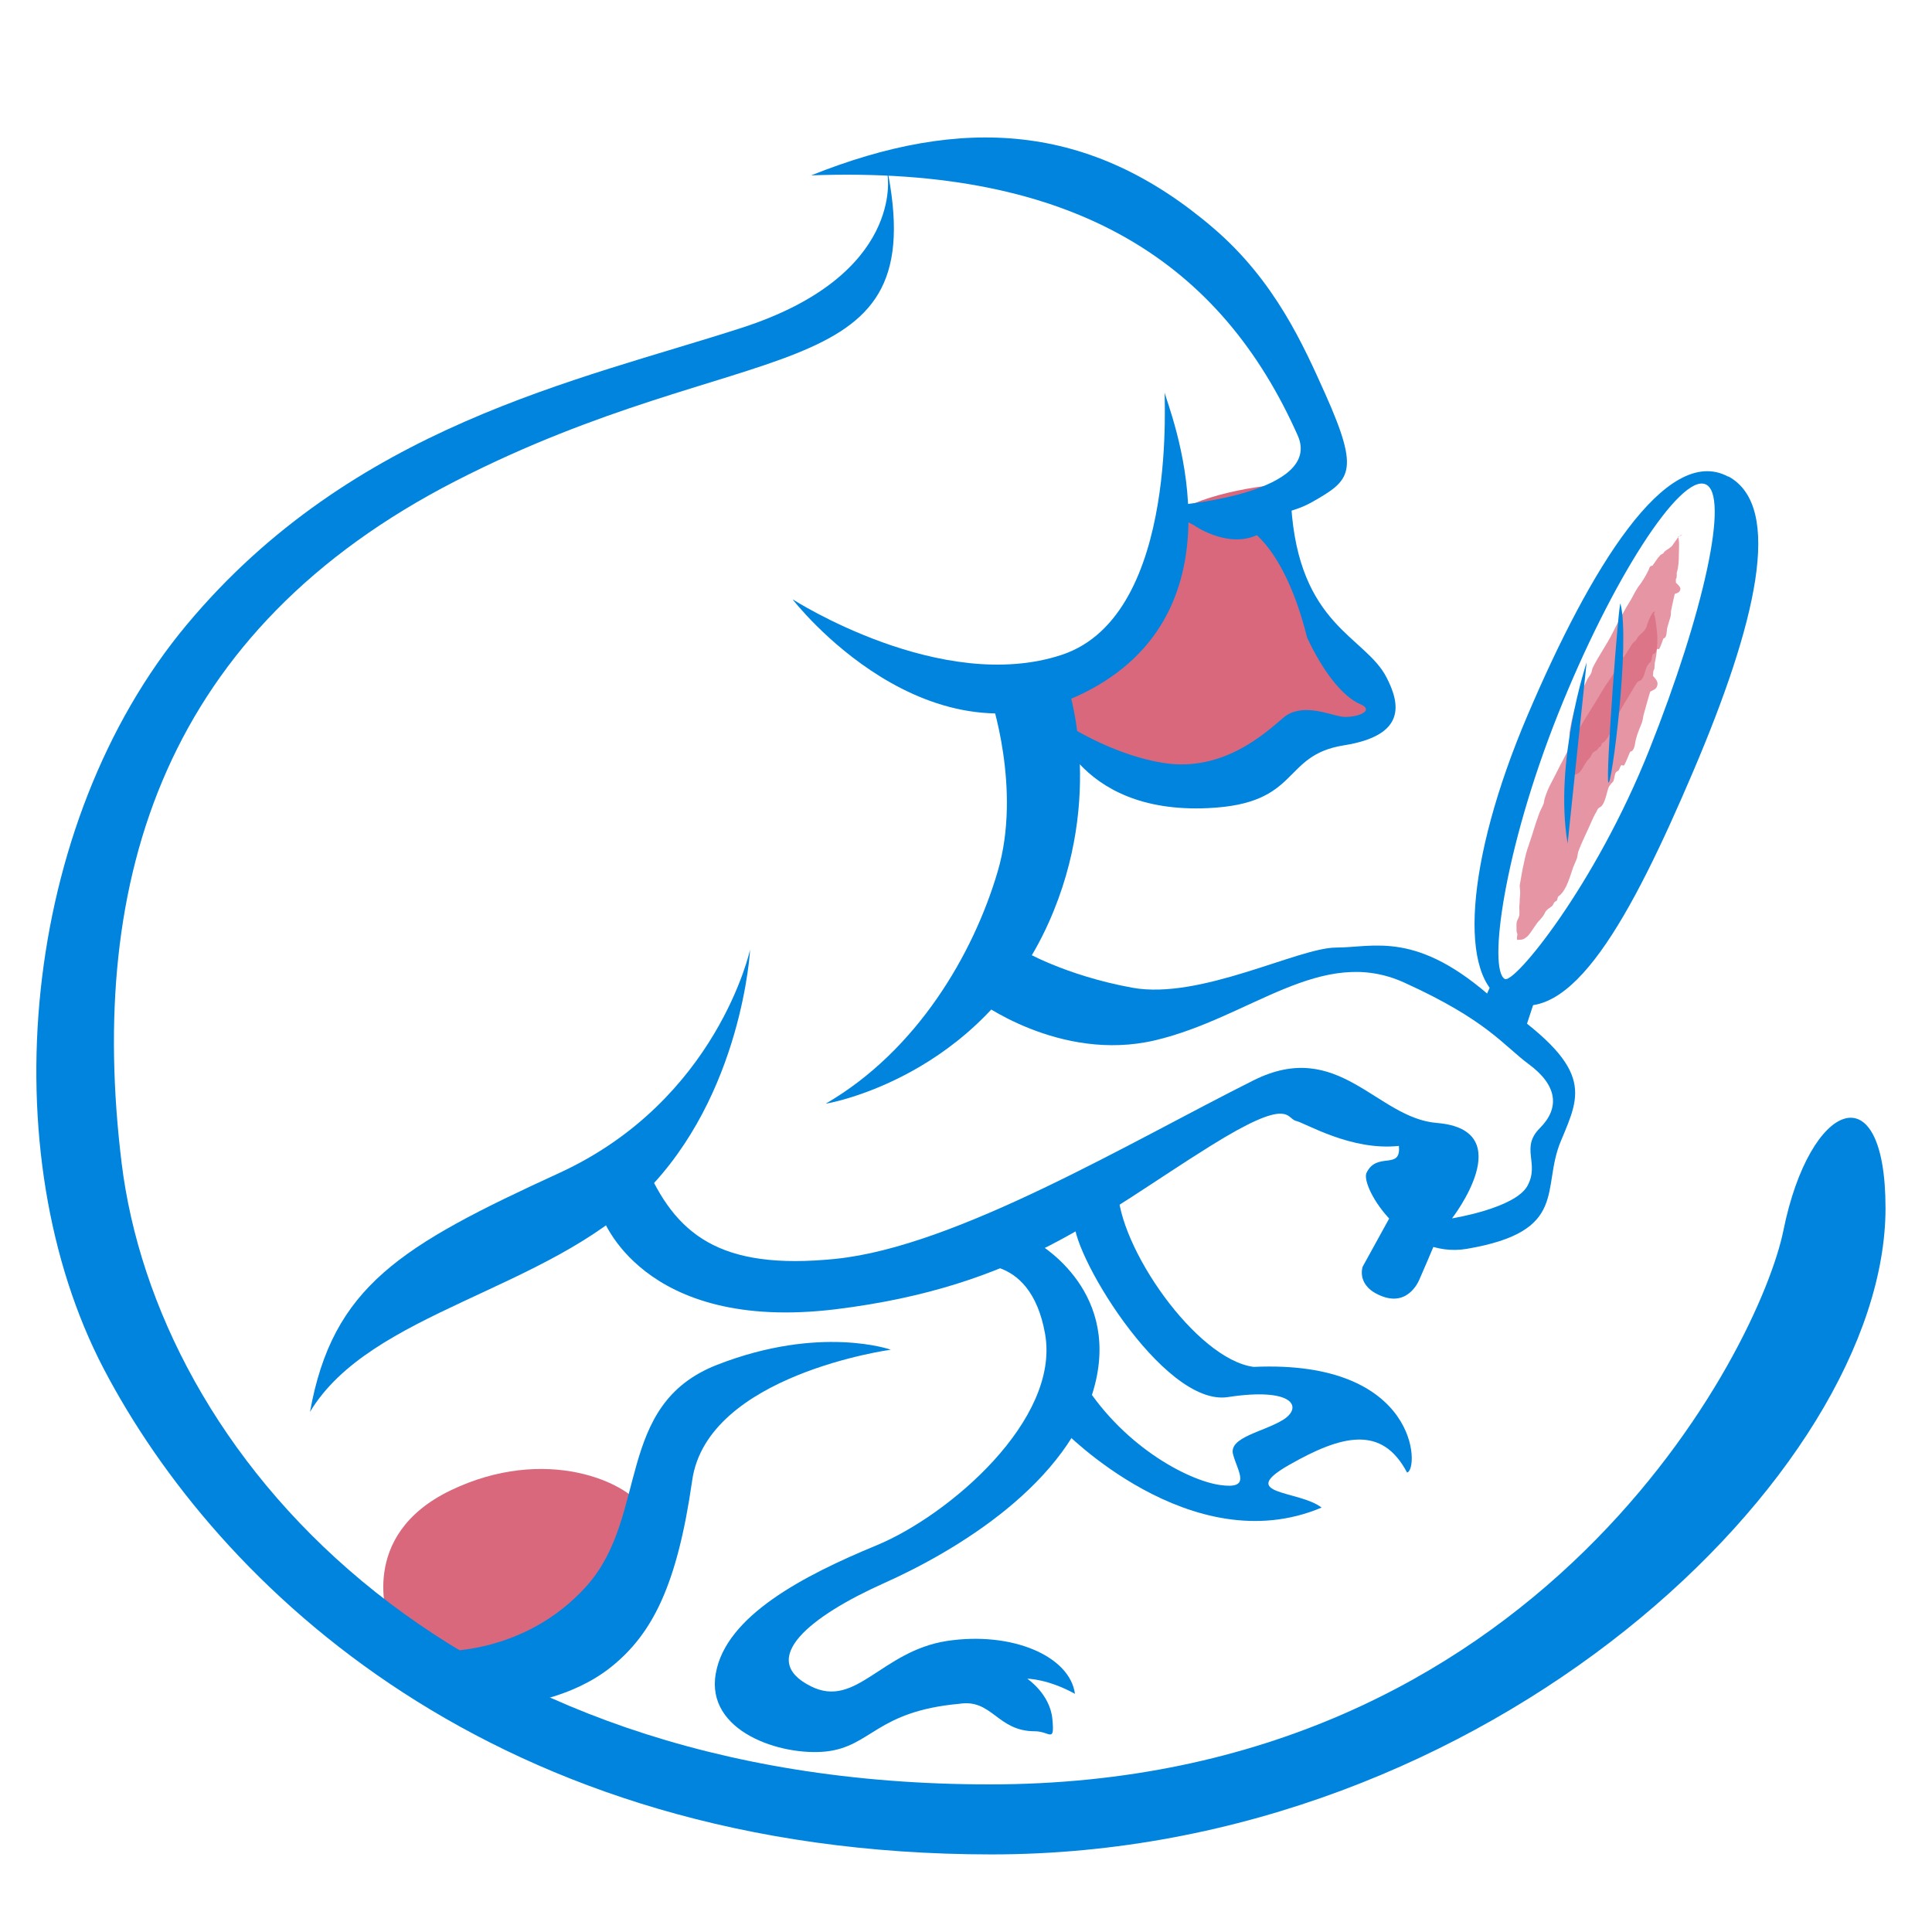 
    <svg width='50' height='50' viewBox='0 0 50 50' fill='none' xmlns='http://www.w3.org/2000/svg'>
      <path d='M22.844 4.156C22.844 4.156 23.523 5.609 22.562 7.219C22.078 8.016 9.82 10.625 5.039 17.266C2.109 21.852 -2.383 35.133 11.969 43.922C18.414 47.242 21.148 47.141 21.148 47.141C21.148 47.141 16.852 44.117 19.586 42.062C22.32 40.008 26.32 39.039 27.398 36.203C28.664 37.18 30.719 39.227 32.672 39.031C32.477 37.766 31.992 37.273 33.547 37.078C35.102 36.883 35.891 36.883 35.891 36.883C35.891 36.883 34.43 35.711 32.766 35.617C31.102 35.523 27.984 32.297 28.078 30.93C30.125 29.758 32.766 27.805 34.328 28.391C35.891 28.977 37.453 29.953 37.742 30.828C37.742 31.414 37.453 32.391 38.719 31.609C39.984 30.828 39.695 30.344 40.18 29.266C40.664 28.188 40.766 28 39.695 27.117C38.625 26.234 36.086 24.188 34.031 24.773C31.977 25.359 27.688 27.016 25.539 24.969C26.414 23.016 27.781 19.891 27.102 17.742C28.367 16.766 29.836 15.695 30.031 13.938C31.492 13.742 34.617 12.867 34.031 11.305C33.445 9.742 29.289 2.812 22.938 4.18' />
      <path d='M43.118 20.109C44.188 17.281 45.946 12.492 44.289 12.297C42.633 12.102 40.774 16.594 40.289 17.766C39.805 18.938 37.852 24.797 38.922 25.578C39.993 26.359 43.118 20.109 43.118 20.109Z' />
      <path
        d='M34.031 12.492C34.336 12.016 34.594 12.43 33.281 12.523C31.969 12.617 30.39 13.023 30.125 13.602C29.625 14.672 29.453 17.32 27.547 17.906C27.453 18.586 27.547 20.148 30.226 20.445C32.906 20.742 33.008 18.984 34.57 19.031C36.133 19.078 35.984 18.5 35.445 18.055C34.906 17.609 33.054 14.641 33.054 13.664C33.054 12.688 33.687 13.031 34.031 12.492ZM10.055 41.938C10.055 41.938 9.226 39.742 11.664 38.57C14.101 37.398 16.297 38.328 16.742 39.156C17.187 39.984 16.015 43.305 11.812 43.352C10.789 42.523 10.055 41.938 10.055 41.938Z'
        fill='#DA687D'
      />
      <g opacity='0.7'>
        <path
          d='M43.43 13.887C43.469 14.033 43.449 14.19 43.449 14.355C43.449 14.512 43.44 14.678 43.391 14.834C43.4 14.863 43.391 14.912 43.391 14.951C43.352 15 43.381 15.039 43.371 15.078C43.43 15.137 43.518 15.205 43.478 15.283C43.459 15.332 43.4 15.352 43.342 15.371C43.312 15.508 43.273 15.664 43.244 15.82C43.244 15.859 43.244 15.918 43.234 15.957C43.205 16.055 43.176 16.143 43.147 16.25C43.127 16.338 43.147 16.504 43.049 16.523C43.01 16.621 42.99 16.699 42.941 16.797C42.922 16.807 42.902 16.787 42.883 16.797C42.853 16.826 42.863 16.875 42.834 16.904C42.815 16.924 42.785 16.914 42.775 16.934C42.746 16.982 42.756 17.051 42.727 17.119C42.682 17.157 42.646 17.204 42.619 17.256C42.57 17.363 42.56 17.51 42.473 17.598C42.453 17.617 42.404 17.627 42.375 17.656C42.355 17.676 42.336 17.715 42.316 17.744C42.287 17.783 42.258 17.842 42.228 17.891C42.131 18.057 42.004 18.252 41.906 18.438C41.897 18.467 41.887 18.516 41.877 18.545C41.848 18.623 41.789 18.691 41.76 18.77C41.711 18.887 41.633 19.092 41.516 19.199C41.506 19.209 41.477 19.219 41.457 19.238C41.447 19.258 41.447 19.287 41.428 19.316C41.428 19.326 41.389 19.326 41.379 19.346C41.359 19.365 41.35 19.385 41.34 19.404C41.301 19.434 41.242 19.453 41.213 19.492C41.193 19.521 41.184 19.561 41.154 19.6C41.125 19.639 41.086 19.668 41.057 19.717C40.969 19.834 40.93 19.99 40.793 20.039C40.764 20.049 40.715 20.049 40.676 20.059C40.647 20.029 40.676 19.98 40.666 19.951C40.666 19.932 40.647 19.922 40.637 19.902C40.627 19.863 40.607 19.775 40.607 19.727C40.607 19.678 40.637 19.639 40.637 19.57C40.637 19.521 40.627 19.453 40.627 19.395C40.627 19.365 40.627 19.336 40.627 19.307C40.627 19.258 40.627 19.229 40.627 19.17C40.627 19.102 40.627 19.033 40.617 18.965C40.647 18.799 40.666 18.672 40.715 18.486C40.734 18.408 40.783 18.262 40.822 18.164C40.9 17.988 40.978 17.783 41.076 17.588C41.105 17.529 41.154 17.48 41.184 17.412C41.193 17.383 41.203 17.334 41.213 17.295C41.369 16.973 41.584 16.689 41.75 16.348C41.887 16.074 42.023 15.82 42.209 15.518C42.287 15.381 42.355 15.234 42.443 15.127C42.502 15.049 42.6 14.893 42.668 14.746C42.688 14.697 42.688 14.648 42.766 14.639C42.834 14.551 42.893 14.443 42.971 14.365C42.99 14.346 43.02 14.336 43.039 14.326C43.059 14.307 43.068 14.277 43.098 14.258C43.147 14.219 43.234 14.18 43.293 14.102C43.303 14.082 43.312 14.062 43.332 14.043C43.371 13.994 43.44 13.867 43.508 13.848C43.508 13.848 43.527 13.848 43.537 13.848'
          fill='#DA687D'
        />
      </g>
      <g opacity='0.7'>
        <path
          d='M42.805 15.879C42.864 16.064 42.873 16.279 42.893 16.484C42.893 16.689 42.883 16.924 42.825 17.158C42.825 17.197 42.815 17.266 42.815 17.314C42.766 17.383 42.795 17.432 42.776 17.49C42.844 17.568 42.932 17.646 42.883 17.764C42.854 17.842 42.776 17.861 42.708 17.9C42.649 18.086 42.59 18.311 42.532 18.516C42.522 18.574 42.512 18.643 42.493 18.701C42.444 18.828 42.385 18.955 42.346 19.102C42.307 19.219 42.317 19.434 42.19 19.453C42.131 19.58 42.102 19.678 42.034 19.805C42.004 19.824 41.985 19.795 41.956 19.805C41.926 19.844 41.916 19.902 41.887 19.941C41.868 19.961 41.838 19.961 41.819 19.99C41.78 20.049 41.789 20.137 41.75 20.225C41.709 20.262 41.673 20.305 41.643 20.352L41.633 20.371C41.575 20.527 41.555 20.723 41.458 20.85C41.428 20.889 41.379 20.898 41.35 20.938C41.331 20.967 41.311 21.025 41.282 21.064C41.252 21.123 41.213 21.201 41.184 21.27C41.086 21.504 40.94 21.777 40.842 22.051C40.833 22.1 40.823 22.158 40.813 22.207C40.774 22.314 40.715 22.422 40.686 22.529C40.627 22.695 40.549 22.988 40.393 23.145C40.383 23.164 40.344 23.184 40.325 23.203C40.305 23.232 40.315 23.271 40.286 23.311C40.276 23.32 40.246 23.33 40.227 23.35C40.208 23.379 40.198 23.408 40.178 23.438C40.129 23.486 40.061 23.516 40.012 23.574C39.983 23.613 39.963 23.672 39.924 23.721C39.885 23.77 39.836 23.828 39.788 23.877L39.612 24.131C39.563 24.209 39.495 24.277 39.416 24.307C39.377 24.326 39.319 24.316 39.27 24.326C39.241 24.287 39.27 24.229 39.27 24.18C39.27 24.16 39.25 24.131 39.25 24.111C39.25 24.053 39.241 23.945 39.25 23.887C39.25 23.828 39.299 23.779 39.319 23.691C39.329 23.623 39.319 23.545 39.319 23.467C39.319 23.438 39.329 23.398 39.329 23.35C39.329 23.291 39.329 23.262 39.338 23.184C39.348 23.096 39.338 23.008 39.329 22.92C39.368 22.715 39.387 22.549 39.446 22.305C39.465 22.197 39.514 22.002 39.563 21.875C39.602 21.748 39.651 21.621 39.69 21.484C39.729 21.348 39.778 21.211 39.827 21.074C39.856 20.986 39.905 20.908 39.944 20.811C39.963 20.762 39.963 20.703 39.983 20.645C40.022 20.527 40.071 20.4 40.129 20.293C40.183 20.185 40.239 20.077 40.295 19.971L40.383 19.795C40.413 19.746 40.442 19.688 40.471 19.629C40.533 19.513 40.592 19.396 40.647 19.277C40.743 19.089 40.844 18.904 40.95 18.721C41.065 18.531 41.182 18.342 41.301 18.154C41.409 17.979 41.516 17.783 41.623 17.637C41.702 17.529 41.829 17.334 41.916 17.139C41.946 17.07 41.946 17.012 42.024 17.002C42.112 16.885 42.18 16.748 42.258 16.641C42.278 16.621 42.307 16.602 42.336 16.572C42.356 16.543 42.375 16.504 42.395 16.475C42.444 16.416 42.551 16.357 42.61 16.23C42.62 16.201 42.62 16.172 42.639 16.133C42.668 16.055 42.737 15.869 42.805 15.83C42.805 15.83 42.825 15.83 42.834 15.83'
          fill='#DA687D'
        />
      </g>
      <path
        d='M40.688 18.062C40.688 18.062 39.907 21.055 40.235 23.531L40.688 18.062ZM41.61 16.039C41.555 15.836 41.164 21.844 41.282 22.055C41.391 22.258 41.977 17.312 41.61 16.039Z'
        fill=''
      />
      <path
        d='M22.969 4.523C22.969 4.523 23.422 7.117 19.195 8.484C14.969 9.852 9.133 11.016 4.836 16.164C0.539 21.305 -0.242 29.828 2.687 35.43C5.617 41.023 12.773 47.992 25.664 47.992C38.554 47.992 48.797 38.102 48.797 31.266C48.797 27.688 46.836 28.484 46.156 31.836C45.547 34.867 39.867 46.18 25.609 46.18C11.351 46.18 4.062 37.523 3.148 30.102C2.242 22.68 4.304 16.289 11.797 12.445C19.281 8.609 24.031 10.141 22.992 4.539'
        fill='#0084de'
      />
      <path
        d='M19.414 24.57C19.414 24.57 18.57 28.477 14.469 30.359C10.367 32.242 8.609 33.289 8.023 36.539C9.586 33.938 14.141 33.414 16.68 30.875C19.219 28.336 19.414 24.562 19.414 24.562M20.516 15.516C20.516 15.516 24.031 20.07 28.195 17.859C32.359 15.648 30.211 10.508 30.148 10.18C30.086 9.859 30.602 15.906 27.484 16.945C24.359 17.984 20.523 15.516 20.523 15.516M11.344 42.734C11.344 42.734 13.555 42.859 15.18 41.047C16.805 39.227 15.891 36.359 18.562 35.32C21.227 34.281 23.055 34.93 23.055 34.93C23.055 34.93 18.305 35.578 17.914 38.312C17.523 41.047 16.875 42.281 15.836 43.125C14.797 43.969 13.43 44.102 13.43 44.102L11.352 42.734H11.344Z'
        fill='#0084de'
      />
      <path
        d='M21.383 28.562C21.383 28.562 25.336 27.906 27.141 23.875C28.617 20.578 27.625 17.727 27.625 17.727L25.625 18.016C25.625 18.016 26.453 20.406 25.82 22.555C25.188 24.703 23.727 27.188 21.383 28.555M42.68 19.414C41.273 22.938 39.188 25.469 38.945 25.336C38.508 25.094 38.914 22.016 40.32 18.484C41.727 14.961 43.484 12.273 44.133 12.531C44.781 12.781 44.086 15.883 42.68 19.414ZM44.727 12.336C43.125 11.469 41.148 14.719 39.531 18.516C37.914 22.312 37.727 25.367 38.977 25.914C40.641 26.641 42.211 23.742 43.828 19.945C45.445 16.148 46.172 13.109 44.727 12.328'
        fill='#0084de'
      />
      <path
        d='M15.578 31.477C15.578 31.477 16.586 34.5 21.633 33.883C26.383 33.297 28.422 31.469 31.328 29.656C33.406 28.359 33.281 28.945 33.539 29.008C33.797 29.07 34.969 29.789 36.203 29.656C36.266 30.305 35.625 29.781 35.359 30.367C35.234 30.758 36.344 32.594 37.961 32.32C40.625 31.867 39.875 30.758 40.398 29.523C40.914 28.289 41.273 27.641 38.68 25.883C36.664 24.062 35.555 24.523 34.578 24.523C33.602 24.523 31.062 25.883 29.305 25.562C27.547 25.242 26.445 24.586 26.445 24.586L25.281 25.883C25.281 25.883 27.422 27.508 29.898 26.922C32.367 26.336 34.195 24.453 36.344 25.43C38.492 26.406 38.906 27.055 39.562 27.539C40.305 28.086 40.375 28.672 39.852 29.195C39.336 29.711 39.852 30.102 39.531 30.688C39.211 31.273 37.578 31.531 37.578 31.531C37.578 31.531 39.359 29.242 37.188 29.062C35.625 28.938 34.648 26.852 32.438 27.961C29.266 29.547 24.758 32.258 21.633 32.578C18.594 32.891 17.469 31.93 16.688 30.109C15.781 30.891 15.586 31.477 15.586 31.477'
        fill='#0084de'
      />
      <path
        d='M26.774 32.125C26.774 32.125 28.985 33.297 28.336 35.836C27.688 38.375 24.758 40.133 22.867 40.977C20.985 41.82 19.578 42.938 20.985 43.641C22.156 44.227 22.805 42.734 24.5 42.469C26.188 42.211 27.688 42.859 27.82 43.836C27.11 43.445 26.586 43.445 26.586 43.445C26.586 43.445 27.172 43.836 27.235 44.484C27.297 45.133 27.172 44.805 26.781 44.805C25.805 44.805 25.68 43.961 24.828 44.094C22.68 44.289 22.555 45.195 21.383 45.328C20.211 45.453 18.258 44.812 18.524 43.312C18.781 41.82 20.797 40.773 22.688 39.992C24.57 39.211 27.438 36.742 27.047 34.523C26.656 32.312 24.969 32.766 24.969 32.766L26.789 32.117L26.774 32.125ZM32.32 13.695C32.32 13.695 33.242 14.156 33.828 16.5C34.219 17.344 34.734 18.023 35.195 18.219C35.649 18.414 35 18.609 34.68 18.539C34.359 18.477 33.672 18.188 33.219 18.57C32.766 18.953 31.656 20 30.094 19.742C28.531 19.484 27.203 18.492 27.203 18.492C27.203 18.492 27.789 21.078 31.266 20.914C33.68 20.805 33.149 19.547 34.781 19.289C36.406 19.031 36.234 18.211 35.883 17.531C35.336 16.461 33.609 16.203 33.414 13.062C33.219 12.742 32 13.102 32.328 13.688M37.891 30.023C38.031 30.164 36.742 33.094 36.742 33.094C36.742 33.094 36.484 33.805 35.789 33.555C35.078 33.297 35.266 32.781 35.266 32.781L36.922 29.773C36.922 29.773 37.828 29.953 37.899 30.023M39.727 25.859L39.406 26.836L38.344 26.023L38.625 25.406L39.727 25.859Z'
        fill='#0084de'
      />
      <path
        d='M27.812 31.539C27.617 32.25 30.086 36.422 31.781 36.156C33.469 35.898 33.727 36.414 33.211 36.742C32.695 37.062 31.781 37.195 31.914 37.648C32.039 38.102 32.398 38.555 31.562 38.43C30.719 38.305 28.992 37.391 27.953 35.633C27.633 36.672 27.5 37 27.5 37C27.5 37 30.82 40.445 34.203 39.016C33.617 38.562 31.992 38.695 33.359 37.914C34.727 37.133 35.766 36.875 36.414 38.109C36.734 38.047 36.734 35.18 32.445 35.375C30.953 35.18 28.93 32.25 28.93 30.758C28.539 31.148 28.023 30.82 27.828 31.539M41.062 17.141C41.062 17.141 40.211 19.703 40.57 21.828L41.062 17.141ZM41.938 15.625C41.898 15.469 41.547 20.094 41.625 20.25C41.703 20.406 42.195 16.609 41.938 15.625ZM30.562 13.062C30.562 13.062 34.234 12.742 33.586 11.273C31.625 6.859 27.891 4.281 20.992 4.539C24.898 2.977 28.219 3.172 31.406 5.906C33 7.273 33.734 8.938 34.305 10.211C35.211 12.242 34.945 12.43 33.945 13C32.719 13.688 30.609 13.25 30.562 13.062Z'
        fill='#0084de'
      />
      <path
        d='M30.922 13.609C30.922 13.609 31.929 14.305 32.726 13.734C33.086 13.359 33.328 13.156 32.304 13.203L31.047 13.156C30.179 12.984 30.195 13.242 30.929 13.609H30.922Z'
        fill='#0084de'
      />
    </svg>
